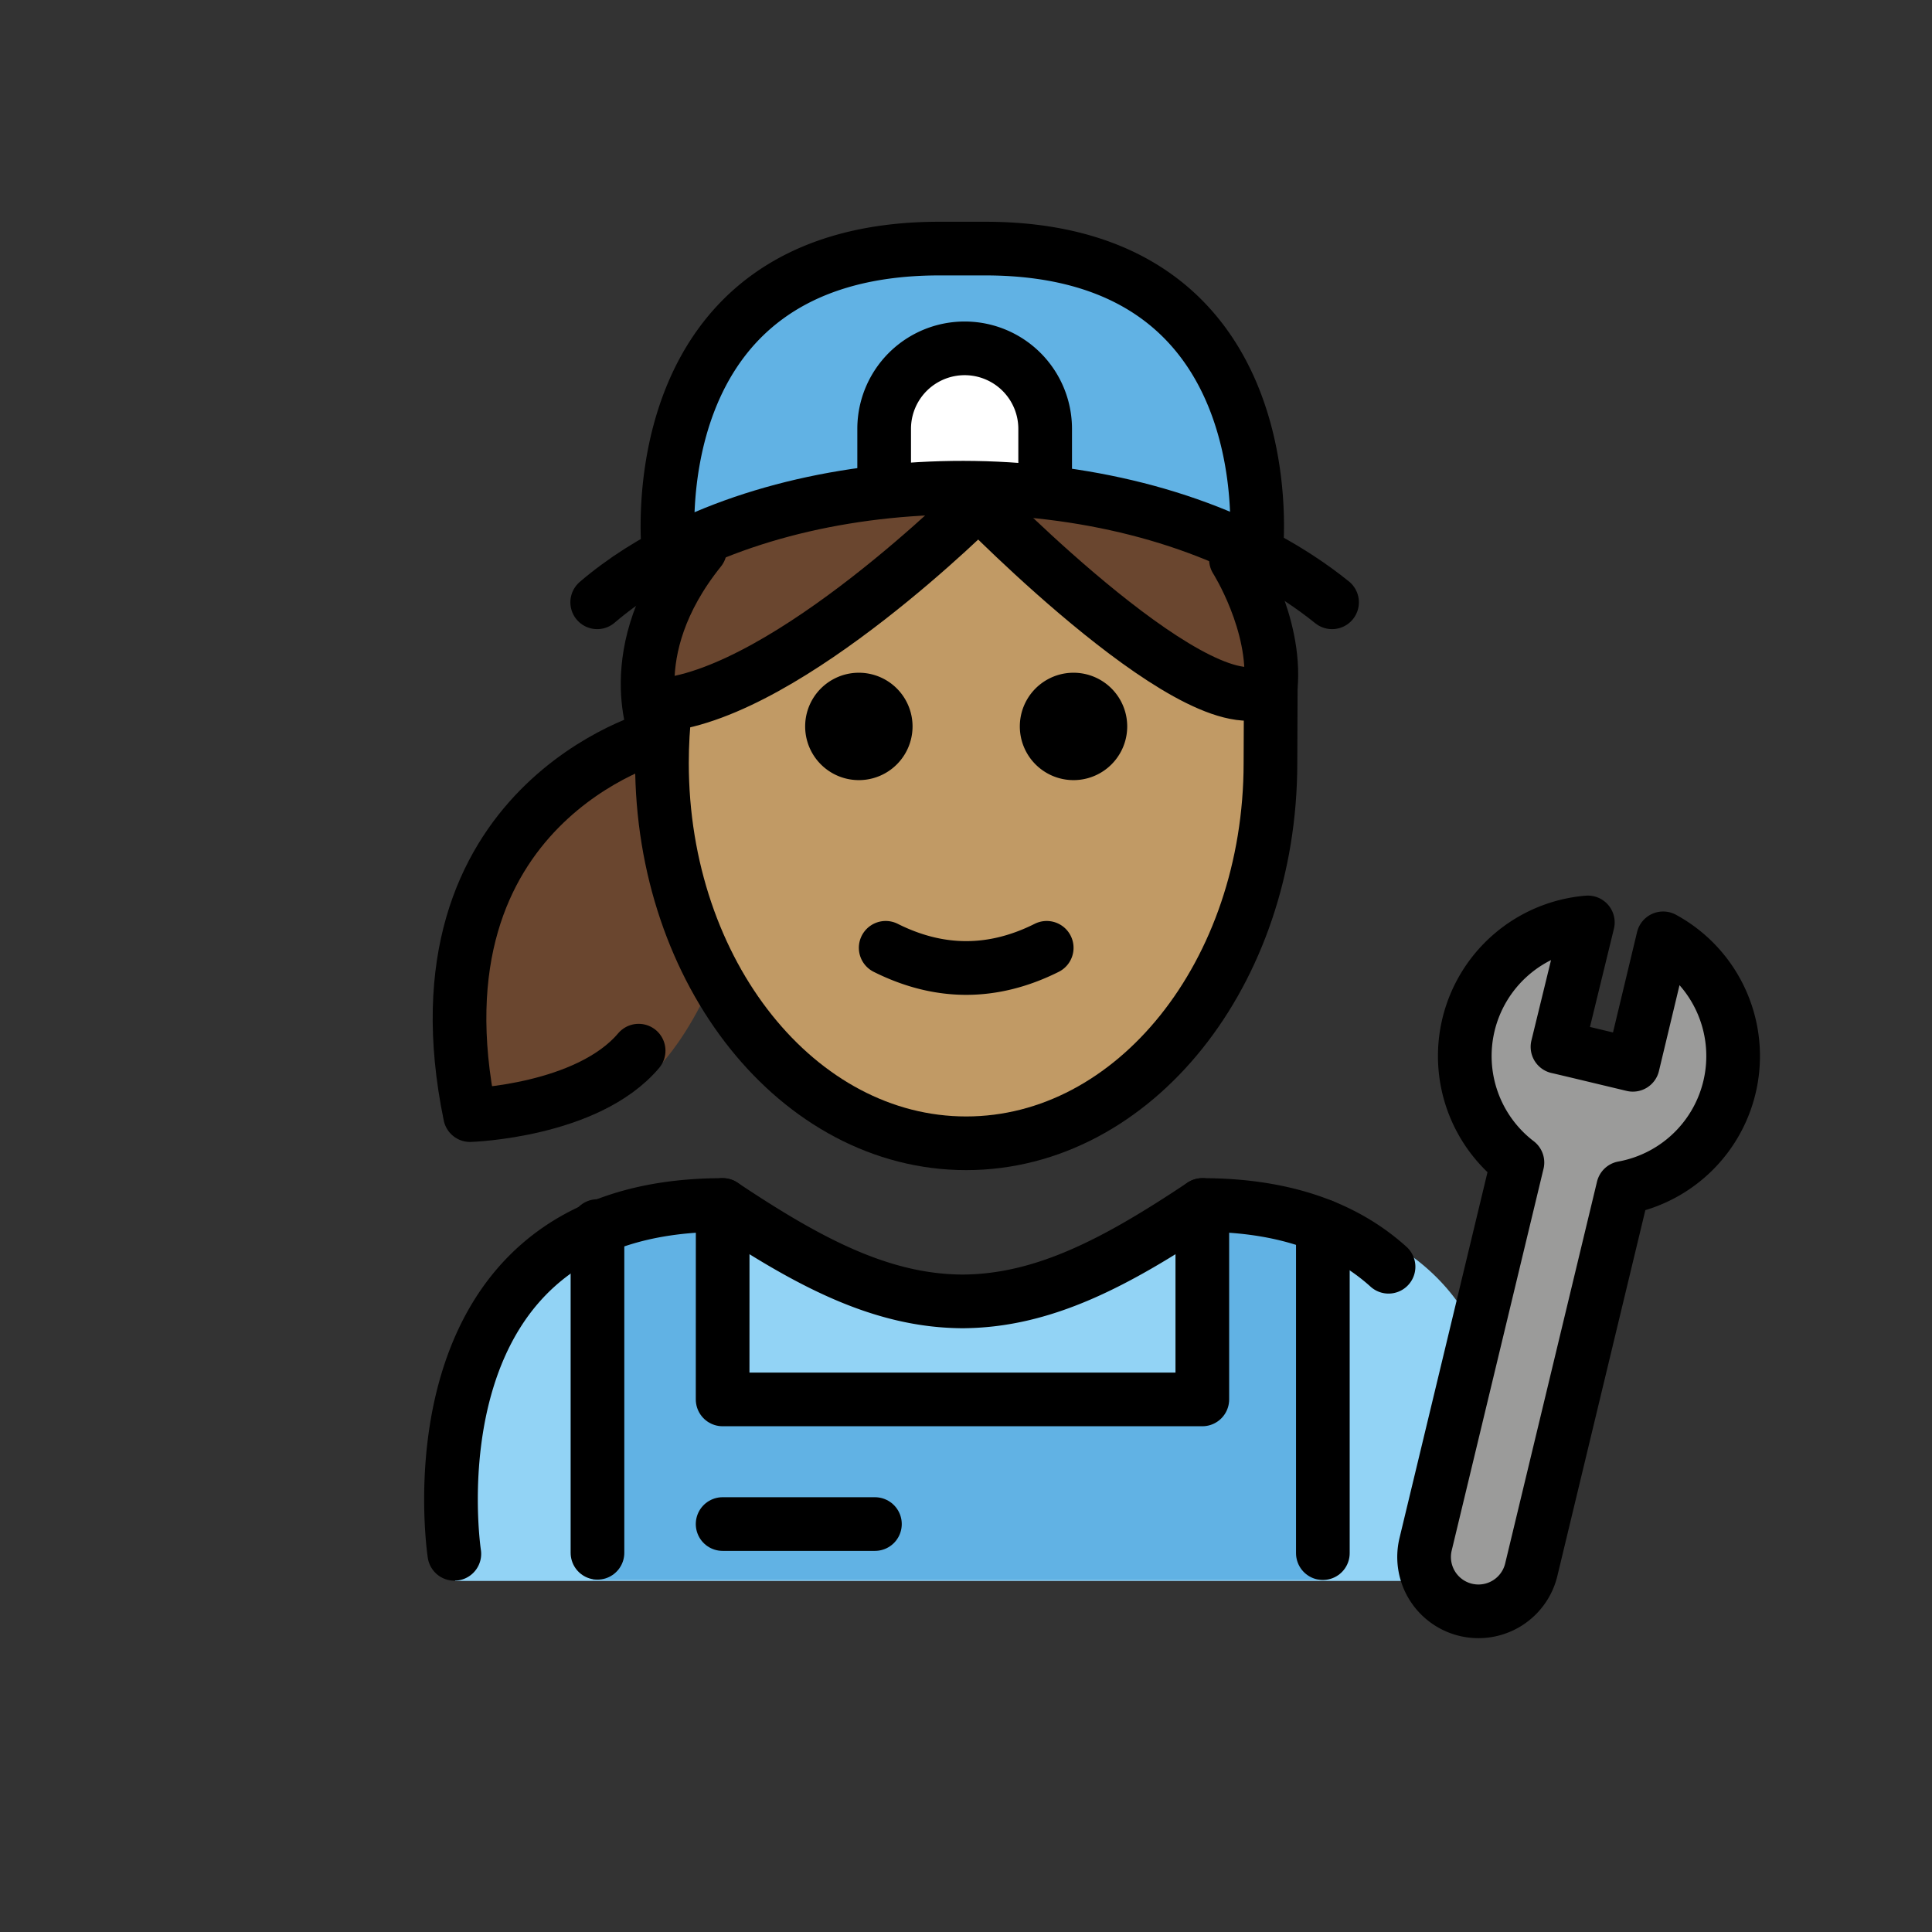 <svg xmlns="http://www.w3.org/2000/svg" viewBox="0 0 72 72"><rect x="0" y="0" width="72" height="72" fill="#333333" stroke="none"/><path fill="#92D3F5" d="M16.962 58.918s-2-13.5 10-13.5c3.191 2.128 5.926 3.599 9 3.592h-.126c3.074.007 5.509-2.164 8.7-4.292 15.571 0 10.7 14.2 10.7 14.2"/><path fill="#61B2E4" d="M49.124 58.88V46.005l-4.491-.784v7.245H26.756l.002-7.245-4.666.784V58.88zM36.46 9.264h-1.803c-11.295.035-10.045 11.314-10.045 11.314 12.892-5.657 21.894 0 21.894 0S47.756 9.299 36.46 9.264z"/><path fill="#9B9B9A" d="M54.726 38.19a5.002 5.002 0 014.448-3.814l-1.131 4.637c.082.015 2.726.65 2.808.669l1.13-4.713a4.995 4.995 0 01-1.493 9.302l-3.422 14.227a2.025 2.025 0 11-3.938-.947l3.422-14.227a4.995 4.995 0 01-1.824-5.133z"/><path fill="#FFF" d="M32.95 18.294v-2.312a3 3 0 016 0v2.33"/><g fill="#6a462f"><path d="M24.82 26.56s-10.634 2.526-7.913 15.728c0 0 5.363.141 7.536-2.428 0 0 2.487-2.243 3.519-8.187 1.032-5.944-3.25-5.137-3.25-5.137"/><path d="M24.717 26.283c4.741-.5 11.78-7.565 11.78-7.565s8.512 8.736 10.892 6.897c.216-2.38-1.299-4.76-1.299-4.76s-8.83-5.48-19.971-.36c-3.07 3.822-1.604 6.959-1.604 6.959"/></g><g><path fill="#c19a65" d="M36.496 18.718s-6.96 6.983-11.7 7.55a17.73 17.73 0 00-.102 1.805c0 7.828 5.077 14.173 11.339 14.173 6.262 0 11.338-6.345 11.338-14.173 0-.802-.066-1.583-.168-2.348-2.603 1.308-10.707-7.007-10.707-7.007z"/></g><g><path d="M42.008 27.073a2 2 0 11-4.002-.002 2 2 0 014.002.002M34.008 27.073a2 2 0 11-4.002-.002 2 2 0 014.002.002M36.007 37.075c-1.152 0-2.303-.286-3.447-.858a1 1 0 11.895-1.789c1.717.86 3.387.86 5.105 0a1 1 0 01.895 1.79c-1.144.571-2.296.857-3.448.857z"/><path fill="none" stroke="#000" stroke-linecap="round" stroke-miterlimit="10" stroke-width="2" d="M24.787 26.382c-.078.67-.118 1.355-.118 2.052 0 7.827 5.076 14.173 11.338 14.173s11.339-6.346 11.339-14.173c0-.396.012-2.827.012-2.827"/><path fill="none" stroke="#000" stroke-linecap="round" stroke-linejoin="round" stroke-miterlimit="10" stroke-width="2" d="M51.747 47.208c-1.513-1.367-3.723-2.301-6.94-2.301-3.192 2.128-5.926 3.598-9 3.592h.125c-3.073.006-5.808-1.464-9-3.592-12 0-10 13-10 13M54.726 38.19a5.002 5.002 0 014.448-3.814l-1.131 4.637c.082.015 2.726.65 2.808.669l1.13-4.713a4.995 4.995 0 01-1.493 9.302l-3.422 14.227a2.025 2.025 0 11-3.938-.947l3.422-14.227a4.995 4.995 0 01-1.824-5.133zM46.81 20.578S48.06 9.299 36.763 9.264h-1.803c-11.295.035-10.045 11.314-10.045 11.314"/><path fill="none" stroke="#000" stroke-linecap="round" stroke-miterlimit="10" stroke-width="2" d="M32.95 18.294v-2.312a3 3 0 016 0v2.33"/><path fill="none" stroke="#000" stroke-linecap="round" stroke-linejoin="round" stroke-miterlimit="10" stroke-width="2" d="M44.807 44.907v7.245H26.93l.002-7.245M49.299 45.691v12.19M22.266 45.691v12.177M32.606 56.797H26.93M26.088 20.485c-3.07 3.823-1.604 6.96-1.604 6.96s-9.362 2.489-6.967 14.112c0 0 4.37-.14 6.283-2.402"/><path fill="none" stroke="#000" stroke-linecap="round" stroke-linejoin="round" stroke-miterlimit="10" stroke-width="2" d="M46.06 20.847s1.514 2.38 1.298 4.76c-2.38 1.839-10.892-6.898-10.892-6.898s-7.038 7.066-11.78 7.565"/><path fill="none" stroke="#000" stroke-linecap="round" stroke-linejoin="round" stroke-miterlimit="10" stroke-width="2" d="M49.642 22.446c-6.188-4.982-16.972-5.484-24.03-2.138-1.251.593-2.385 1.307-3.356 2.138"/></g></svg>
